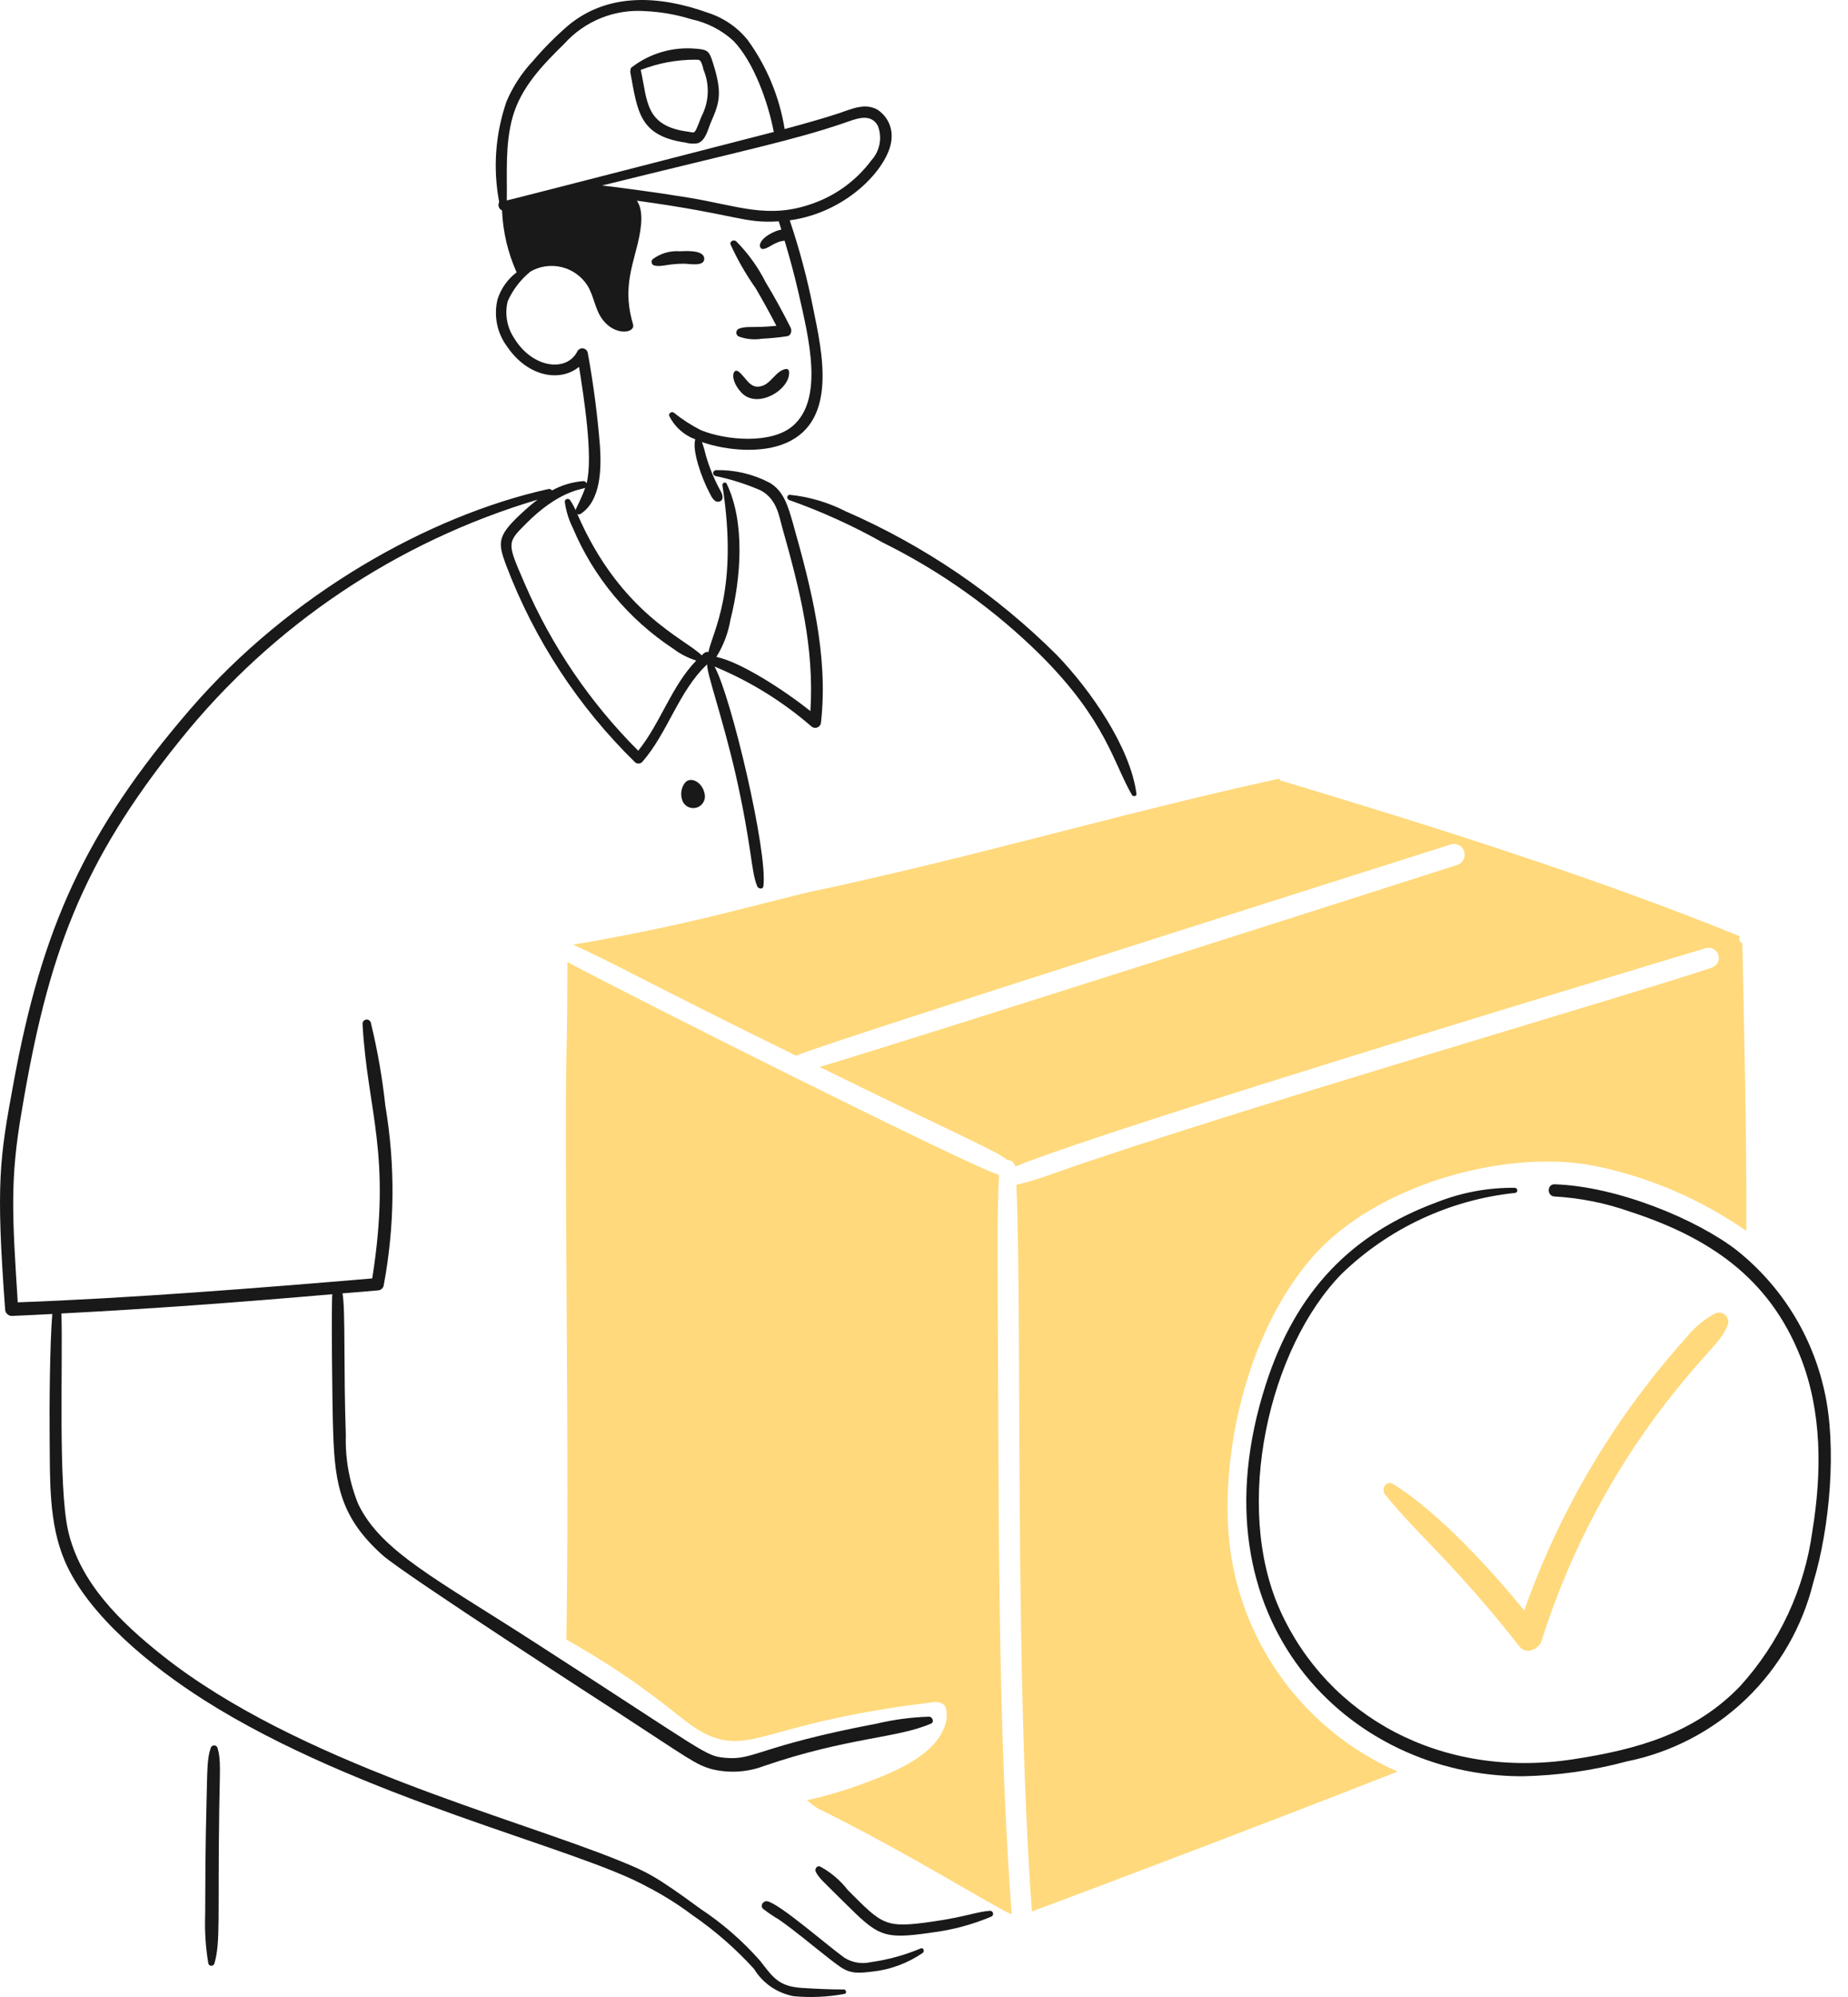 <svg width="75" height="81" viewBox="0 0 75 81" fill="none" xmlns="http://www.w3.org/2000/svg">
<path d="M28.583 32.145C28.486 31.715 27.977 31.433 27.756 31.812C27.689 31.922 27.651 32.047 27.646 32.176C27.641 32.305 27.669 32.433 27.728 32.547C27.789 32.648 27.885 32.723 27.997 32.757C28.11 32.791 28.231 32.783 28.337 32.733C28.444 32.683 28.528 32.595 28.573 32.486C28.619 32.378 28.622 32.256 28.583 32.145Z" fill="#191919"/>
<path d="M28.935 2.551C28.79 2.093 28.737 2.011 28.265 1.977C27.32 1.885 26.375 2.158 25.625 2.74C25.613 2.751 25.603 2.764 25.597 2.78C25.592 2.795 25.59 2.812 25.593 2.828C25.58 2.865 25.577 2.905 25.583 2.943C25.878 4.544 25.95 5.508 27.811 5.782C27.977 5.829 28.151 5.839 28.32 5.81C28.647 5.695 28.73 5.236 28.852 4.959C29.201 4.164 29.327 3.786 28.935 2.551ZM28.482 4.696C28.404 4.871 28.343 5.065 28.26 5.236C28.167 5.43 28.14 5.369 27.936 5.343C26.168 5.113 26.288 4.106 26.004 2.837C26.71 2.561 27.461 2.42 28.219 2.421C28.329 2.426 28.385 2.411 28.445 2.5C28.493 2.601 28.527 2.708 28.547 2.818C28.674 3.117 28.734 3.44 28.723 3.764C28.712 4.089 28.63 4.407 28.482 4.696Z" fill="#191919"/>
<path d="M26.554 10.77C26.852 10.84 27.08 10.696 27.77 10.696C27.964 10.696 28.619 10.835 28.58 10.47C28.542 10.129 27.826 10.183 27.599 10.192C27.201 10.16 26.804 10.275 26.485 10.516C26.466 10.535 26.454 10.559 26.447 10.584C26.441 10.61 26.441 10.637 26.448 10.662C26.455 10.688 26.468 10.711 26.487 10.73C26.505 10.749 26.528 10.763 26.554 10.77Z" fill="#191919"/>
<path d="M32.087 13.29C31.774 12.665 31.437 12.05 31.075 11.45C30.765 10.836 30.361 10.275 29.878 9.787C29.785 9.709 29.6 9.778 29.651 9.921C29.935 10.542 30.275 11.134 30.669 11.692C30.963 12.192 31.242 12.704 31.51 13.215C30.522 13.316 30.303 13.201 29.966 13.343C29.94 13.359 29.919 13.381 29.905 13.407C29.89 13.433 29.883 13.463 29.883 13.492C29.883 13.522 29.89 13.552 29.905 13.578C29.919 13.604 29.94 13.626 29.966 13.642C30.27 13.758 30.601 13.792 30.923 13.739C31.265 13.723 31.607 13.689 31.946 13.637C32.106 13.617 32.148 13.41 32.087 13.29Z" fill="#191919"/>
<path d="M30.067 15.901C30.728 16.652 32.137 15.769 32.019 15.041C32.011 15.015 31.993 14.993 31.969 14.979C31.945 14.965 31.917 14.961 31.891 14.967C31.503 15.032 31.317 15.518 30.948 15.647C30.444 15.823 30.302 15.33 29.977 15.074C29.755 14.901 29.586 15.354 30.067 15.901Z" fill="#191919"/>
<path d="M74.046 56.436C73.553 54.178 72.298 52.158 70.491 50.717C68.881 49.469 65.656 48.12 63.094 48.036C62.775 48.026 62.775 48.521 63.094 48.531C64.137 48.59 65.165 48.797 66.15 49.145C69.341 50.184 71.788 51.811 73.066 55.026C73.954 57.259 73.938 59.746 73.556 62.09C73.239 64.447 72.21 66.652 70.606 68.409C68.769 70.309 66.452 70.961 63.839 71.359C58.445 72.18 53.889 69.589 51.962 65.34C50.024 61.066 51.509 54.662 54.459 51.66C56.368 49.819 58.838 48.667 61.476 48.387C61.504 48.387 61.53 48.376 61.55 48.357C61.569 48.337 61.58 48.311 61.58 48.283C61.58 48.256 61.569 48.229 61.55 48.21C61.53 48.19 61.504 48.179 61.476 48.179C60.392 48.167 59.317 48.367 58.309 48.766C54.884 50.035 52.606 52.326 51.375 56.145C48.28 65.737 54.747 72.047 61.778 72.047C63.21 72.02 64.633 71.818 66.017 71.446C67.84 71.079 69.521 70.201 70.863 68.913C72.205 67.625 73.152 65.981 73.594 64.174C74.266 61.955 74.552 58.674 74.046 56.436Z" fill="#191919"/>
<path d="M69.59 53.283C69.134 53.534 68.733 53.873 68.411 54.282C65.523 57.498 63.297 61.25 61.86 65.326C60.507 63.663 58.371 61.328 56.543 60.195C56.266 60.024 56.032 60.395 56.215 60.621C57.588 62.319 59.004 63.399 61.675 66.793C61.937 67.126 62.455 66.898 62.562 66.557C63.731 62.854 65.582 59.402 68.02 56.38C69.408 54.664 69.819 54.446 70.096 53.796C70.134 53.725 70.148 53.644 70.137 53.564C70.126 53.484 70.089 53.41 70.032 53.353C69.975 53.295 69.902 53.258 69.822 53.245C69.743 53.233 69.661 53.246 69.59 53.283Z" fill="#FFD97C"/>
<path d="M40.521 59.127C40.483 50.24 40.461 49.225 40.546 47.651C39.643 47.453 25.262 40.233 23.028 39.02C23.021 44.971 22.91 39.66 23.005 54.411C23.033 58.638 23.048 62.551 22.987 66.505C24.422 67.305 25.793 68.215 27.087 69.228C27.739 69.732 28.396 70.346 29.219 70.545C30.726 70.909 31.779 69.805 37.522 69.089C37.799 69.057 38.246 68.927 38.386 69.269C38.459 69.568 38.423 69.883 38.284 70.157C37.779 71.32 36.064 71.975 34.859 72.408C34.17 72.658 33.466 72.862 32.751 73.019C32.888 73.141 33.035 73.252 33.19 73.351C36.827 75.137 40.293 77.324 41.059 77.648C40.623 71.89 40.546 65.353 40.521 59.127Z" fill="#FFD97C"/>
<path d="M70.713 38.277C70.713 38.269 70.71 38.261 70.706 38.254C70.702 38.246 70.697 38.24 70.69 38.236C70.683 38.231 70.675 38.229 70.667 38.228C70.659 38.227 70.651 38.228 70.643 38.231L70.574 38.083C70.584 38.075 70.593 38.066 70.599 38.054C70.604 38.043 70.607 38.03 70.606 38.018C70.605 38.005 70.601 37.993 70.593 37.982C70.586 37.972 70.576 37.963 70.565 37.958C64.674 35.567 58.135 33.511 51.953 31.652C51.952 31.643 51.949 31.633 51.944 31.625C51.939 31.616 51.933 31.609 51.925 31.603C51.917 31.598 51.908 31.594 51.898 31.592C51.889 31.59 51.879 31.59 51.87 31.592C46.135 32.846 40.948 34.352 35.374 35.623C31.324 36.553 34.906 35.66 29.601 36.992C27.506 37.522 25.39 37.956 23.26 38.319C24.7 38.951 26.568 40.009 32.318 42.823C32.738 42.529 58.586 34.344 58.892 34.248C59.001 34.218 59.117 34.232 59.217 34.286C59.316 34.341 59.39 34.432 59.423 34.54C59.457 34.648 59.447 34.765 59.395 34.866C59.343 34.967 59.255 35.044 59.147 35.081C58.934 35.15 37.257 42.089 33.265 43.277C38.48 45.844 40.569 46.736 40.866 47.046C40.945 47.043 41.022 47.068 41.084 47.117C41.147 47.166 41.189 47.236 41.204 47.313C45.604 45.546 69.013 38.519 69.236 38.456C69.34 38.428 69.451 38.442 69.545 38.495C69.639 38.548 69.708 38.636 69.739 38.739C69.769 38.843 69.758 38.954 69.708 39.049C69.658 39.145 69.573 39.217 69.47 39.25C66.633 40.222 49.75 45.126 42.729 47.607C42.245 47.788 41.751 47.939 41.248 48.058C41.487 53.423 41.163 67.75 41.879 77.528C44.123 76.703 51.501 73.908 56.72 71.857C54.918 71.066 53.348 69.827 52.161 68.258C50.973 66.689 50.206 64.842 49.933 62.893C49.446 59.224 50.543 54.113 53.258 50.994C55.813 48.059 61.099 46.577 64.732 47.291C66.936 47.745 69.025 48.642 70.872 49.926C70.889 45.959 70.792 42.3 70.713 38.277Z" fill="#FFD97C"/>
<path d="M40.182 77.503C39.622 77.543 39.23 77.74 37.871 77.938C35.903 78.223 35.83 78.083 34.408 76.662C34.103 76.268 33.718 75.942 33.28 75.705C33.147 75.657 33.054 75.82 33.11 75.926C33.237 76.177 33.401 76.305 34.196 77.096C35.645 78.535 35.802 78.68 37.816 78.386C38.652 78.282 39.47 78.062 40.246 77.734C40.269 77.72 40.286 77.699 40.296 77.674C40.306 77.648 40.308 77.621 40.3 77.595C40.293 77.569 40.278 77.546 40.257 77.529C40.235 77.513 40.209 77.504 40.182 77.503Z" fill="#191919"/>
<path d="M37.372 79.028C36.719 79.302 36.034 79.49 35.333 79.588C34.968 79.671 34.586 79.606 34.27 79.407C33.585 78.921 31.674 77.243 31.149 77.119C30.979 77.079 30.83 77.299 30.969 77.424C31.169 77.579 31.379 77.722 31.598 77.85C32.261 78.308 32.937 78.886 33.65 79.441C34.339 79.976 34.48 80.087 35.389 79.972C36.129 79.894 36.837 79.632 37.451 79.21C37.529 79.153 37.483 78.986 37.372 79.028Z" fill="#191919"/>
<path d="M37.709 69.63C36.991 69.652 36.277 69.747 35.578 69.912C30.76 70.828 30.614 71.409 29.438 71.299C28.608 71.22 28.804 71.192 21.7 66.616C17.695 64.033 15.475 62.929 14.543 61.017C14.181 60.129 14.007 59.175 14.035 58.216C13.94 55.467 14.024 53.1 13.9 52.46C14.377 52.423 14.853 52.382 15.329 52.34C15.384 52.339 15.437 52.321 15.48 52.288C15.523 52.254 15.555 52.208 15.569 52.155C16.024 49.743 16.048 47.27 15.639 44.851C15.517 43.719 15.321 42.596 15.052 41.49C15.043 41.447 15.018 41.41 14.983 41.385C14.948 41.36 14.904 41.349 14.861 41.355C14.818 41.361 14.779 41.383 14.752 41.416C14.725 41.45 14.711 41.493 14.714 41.536C14.909 45.075 15.908 46.809 15.107 51.854C10.527 52.241 5.323 52.656 0.72 52.824C0.498 49.313 0.397 47.858 0.882 45.065C1.937 38.781 3.27 35.03 7.32 30.008C11.052 25.363 16.11 21.966 21.82 20.266C21.645 20.394 21.479 20.538 21.316 20.682C20.167 21.719 20.182 21.964 20.544 22.933C21.685 25.939 23.466 28.66 25.764 30.909C25.803 30.948 25.857 30.97 25.913 30.97C25.968 30.97 26.022 30.948 26.062 30.909C27.111 29.711 27.532 28.047 28.697 26.947C28.697 27.373 29.287 28.969 29.853 31.399C30.523 34.359 30.471 35.314 30.731 35.948C30.773 36.05 30.958 36.091 30.981 35.948C31.173 34.584 29.663 28.204 28.997 27.035C30.427 27.626 31.753 28.444 32.922 29.457C32.955 29.488 32.996 29.509 33.041 29.518C33.085 29.526 33.131 29.522 33.173 29.505C33.215 29.488 33.251 29.459 33.277 29.422C33.303 29.384 33.318 29.341 33.32 29.296C33.627 26.552 32.91 23.804 32.174 21.2C31.997 20.59 31.818 19.897 31.212 19.568C30.547 19.224 29.806 19.052 29.057 19.069C29.029 19.07 29.002 19.082 28.982 19.101C28.961 19.12 28.947 19.146 28.944 19.174C28.94 19.201 28.946 19.23 28.961 19.254C28.976 19.278 28.998 19.296 29.025 19.305C29.653 19.435 30.267 19.629 30.856 19.883C31.53 20.227 31.623 20.956 31.739 21.367C32.471 23.955 33.051 26.258 32.89 28.842C31.885 28.04 30.09 26.858 29.074 26.645C29.363 26.181 29.557 25.664 29.647 25.125C30.073 23.449 30.247 21.172 29.49 19.619C29.439 19.517 29.305 19.596 29.319 19.688C29.982 23.93 28.923 25.605 28.751 26.447C28.64 26.421 28.565 26.494 28.478 26.581C27.796 25.899 25.179 24.885 23.43 20.848C23.45 20.86 23.474 20.866 23.497 20.865C23.521 20.864 23.544 20.857 23.564 20.844C24.4 20.302 24.405 18.985 24.35 18.107C24.248 16.828 24.082 15.555 23.851 14.293C23.838 14.251 23.814 14.213 23.781 14.184C23.748 14.156 23.707 14.137 23.663 14.132C23.62 14.126 23.575 14.133 23.536 14.151C23.496 14.17 23.462 14.2 23.439 14.237C23.013 15.116 21.606 14.942 20.864 13.71C20.72 13.493 20.622 13.248 20.578 12.992C20.533 12.735 20.543 12.471 20.605 12.218C20.816 11.746 21.136 11.33 21.539 11.007C21.925 10.79 22.38 10.73 22.809 10.838C23.238 10.947 23.609 11.215 23.846 11.589C24.11 12.019 24.145 12.551 24.452 12.958C24.966 13.649 25.8 13.512 25.691 13.152C25.283 11.784 25.63 10.908 25.88 9.888C26.065 9.121 26.102 8.515 25.848 8.14C29.976 8.707 30.154 9.071 31.608 8.977C31.608 9.02 31.602 8.945 31.71 9.314C31.466 9.347 30.894 9.618 30.841 9.929C30.827 10.003 30.873 10.109 30.969 10.1C31.225 10.07 31.43 9.799 31.843 9.762C32.051 10.456 32.24 11.149 32.402 11.856C32.828 13.718 33.447 16.197 32.166 17.284C31.29 18.023 29.466 17.861 28.45 17.45C28.056 17.251 27.684 17.011 27.341 16.734C27.256 16.678 27.119 16.77 27.161 16.872C27.379 17.312 27.758 17.651 28.218 17.82C28.079 18.268 28.474 19.381 28.782 19.965C28.856 20.108 28.976 20.404 29.194 20.344C29.374 20.293 29.337 20.099 29.272 19.965C29.011 19.5 28.803 19.006 28.653 18.495C28.609 18.304 28.555 18.116 28.491 17.931C29.468 18.272 30.921 18.412 31.935 17.954C33.998 17.029 33.358 14.251 33.008 12.533C32.768 11.315 32.448 10.113 32.051 8.937C34.475 8.604 36.16 6.681 36.186 5.58C36.198 5.357 36.151 5.135 36.05 4.936C35.948 4.738 35.796 4.569 35.609 4.447C35.1 4.161 34.555 4.424 34.056 4.591C33.445 4.796 32.501 5.058 31.845 5.234C31.634 3.931 31.121 2.696 30.348 1.628C29.93 1.108 29.369 0.722 28.734 0.519C26.766 -0.188 24.69 -0.307 23.073 1.022C22.556 1.468 22.074 1.952 21.631 2.471C21.179 2.951 20.816 3.507 20.558 4.113C20.103 5.424 20 6.831 20.259 8.195C20.243 8.224 20.233 8.257 20.23 8.291C20.227 8.325 20.231 8.359 20.242 8.391C20.253 8.423 20.27 8.452 20.293 8.477C20.316 8.502 20.344 8.522 20.375 8.536C20.411 9.402 20.611 10.254 20.967 11.046C20.604 11.32 20.334 11.7 20.195 12.132C20.113 12.46 20.105 12.801 20.17 13.132C20.235 13.463 20.373 13.775 20.573 14.046C21.446 15.334 22.773 15.487 23.5 14.879C23.684 16.035 24.086 18.545 23.805 19.611C23.798 19.582 23.78 19.556 23.756 19.538C23.731 19.52 23.701 19.512 23.671 19.514C23.227 19.549 22.795 19.678 22.404 19.893C22.387 19.87 22.363 19.852 22.336 19.842C22.309 19.832 22.28 19.831 22.252 19.837C17.406 20.913 11.763 24.094 7.735 28.749C3.416 33.749 1.694 37.707 0.554 43.898C-0.019 47 -0.17 47.969 0.208 53.108C0.209 53.178 0.238 53.245 0.288 53.295C0.338 53.345 0.405 53.374 0.475 53.376C1.026 53.353 1.571 53.325 2.122 53.297C2.019 54.523 2.003 57.153 2.015 58.37C2.034 60.016 1.969 61.759 2.626 63.308C3.579 65.545 6.212 67.639 8.261 68.943C14.576 72.958 23.387 74.935 26.258 76.525C26.898 76.854 27.509 77.236 28.084 77.667C29.006 78.299 29.851 79.036 30.604 79.863C30.779 80.15 31.013 80.397 31.29 80.587C31.567 80.777 31.882 80.907 32.212 80.968C32.899 81.032 33.591 81.001 34.27 80.875C34.376 80.866 34.348 80.695 34.246 80.695C33.673 80.695 33.086 80.667 32.518 80.63C31.599 80.565 31.366 80.199 30.855 79.539C30.146 78.733 29.333 78.023 28.437 77.431C26.592 76.078 26.25 75.925 25.16 75.48C20.863 73.727 12.071 71.5 6.58 67.14C4.875 65.785 3.239 64.189 2.761 62.074C2.356 60.243 2.554 55.333 2.493 53.276C6.265 53.079 9.628 52.829 13.486 52.495C13.446 52.847 13.477 56.886 13.523 58.135C13.593 60.253 13.847 61.582 15.534 63.086C16.427 63.877 24.957 69.382 25 69.41C28.013 71.371 28.235 71.579 28.906 71.763C29.605 71.93 30.337 71.883 31.009 71.629C34.42 70.462 36.419 70.509 37.788 69.909C37.927 69.847 37.843 69.635 37.709 69.63ZM34.237 4.996C34.7 4.838 35.338 4.543 35.633 5.116C35.721 5.351 35.741 5.605 35.693 5.85C35.645 6.096 35.53 6.323 35.361 6.507C34.763 7.309 33.941 7.916 32.999 8.25C31.17 8.914 29.929 8.335 27.904 8.01C26.601 7.796 25.064 7.595 24.437 7.524C30.362 6.058 32.152 5.703 34.237 4.996V4.996ZM20.568 8.13C20.586 6.998 20.494 5.856 20.804 4.751C21.141 3.545 22.024 2.634 22.898 1.779C23.309 1.32 23.82 0.962 24.392 0.732C24.963 0.502 25.58 0.406 26.194 0.452C26.826 0.482 27.453 0.592 28.057 0.78C28.693 0.915 29.282 1.217 29.763 1.654C30.585 2.5 31.17 4.137 31.404 5.352C31.361 5.364 20.611 8.133 20.568 8.13ZM23.749 19.785C23.591 20.243 23.361 20.638 23.361 20.691C23.299 20.55 23.225 20.416 23.139 20.289C23.125 20.268 23.105 20.251 23.081 20.242C23.058 20.233 23.032 20.232 23.008 20.238C22.983 20.245 22.962 20.26 22.946 20.279C22.931 20.299 22.922 20.324 22.921 20.349C22.971 20.721 23.081 21.082 23.249 21.417C24.091 23.414 25.507 25.116 27.317 26.308C27.6 26.523 27.917 26.687 28.256 26.793C27.243 27.843 26.813 29.318 25.902 30.45C23.951 28.503 22.387 26.202 21.294 23.671C20.588 22.035 20.559 22.029 21.321 21.267C22.704 19.866 23.638 19.86 23.748 19.785H23.749Z" fill="#191919"/>
<path d="M46.123 32.198C45.867 30.288 44.247 27.977 42.892 26.57C40.423 24.11 37.517 22.133 34.322 20.74C33.615 20.379 32.847 20.151 32.057 20.07C31.929 20.066 31.918 20.24 32.029 20.283C33.344 20.748 34.616 21.325 35.831 22.009C38.204 23.182 40.373 24.731 42.253 26.595C44.901 29.242 45.208 31.001 45.942 32.248C45.986 32.322 46.137 32.3 46.123 32.198Z" fill="#191919"/>
<path d="M8.553 70.897C8.406 71.309 8.414 71.772 8.382 73.074C8.33 75.136 8.334 76.223 8.327 77.66C8.302 78.324 8.345 78.988 8.455 79.643C8.462 79.67 8.479 79.693 8.501 79.709C8.523 79.726 8.55 79.735 8.577 79.735C8.605 79.735 8.631 79.726 8.654 79.709C8.676 79.693 8.692 79.67 8.7 79.643C8.958 78.785 8.832 77.748 8.898 73.356C8.922 71.804 8.971 71.375 8.829 70.897C8.82 70.867 8.801 70.841 8.777 70.823C8.752 70.805 8.722 70.795 8.691 70.795C8.66 70.795 8.63 70.805 8.605 70.823C8.58 70.841 8.562 70.867 8.553 70.897Z" fill="#191919"/>
</svg>
